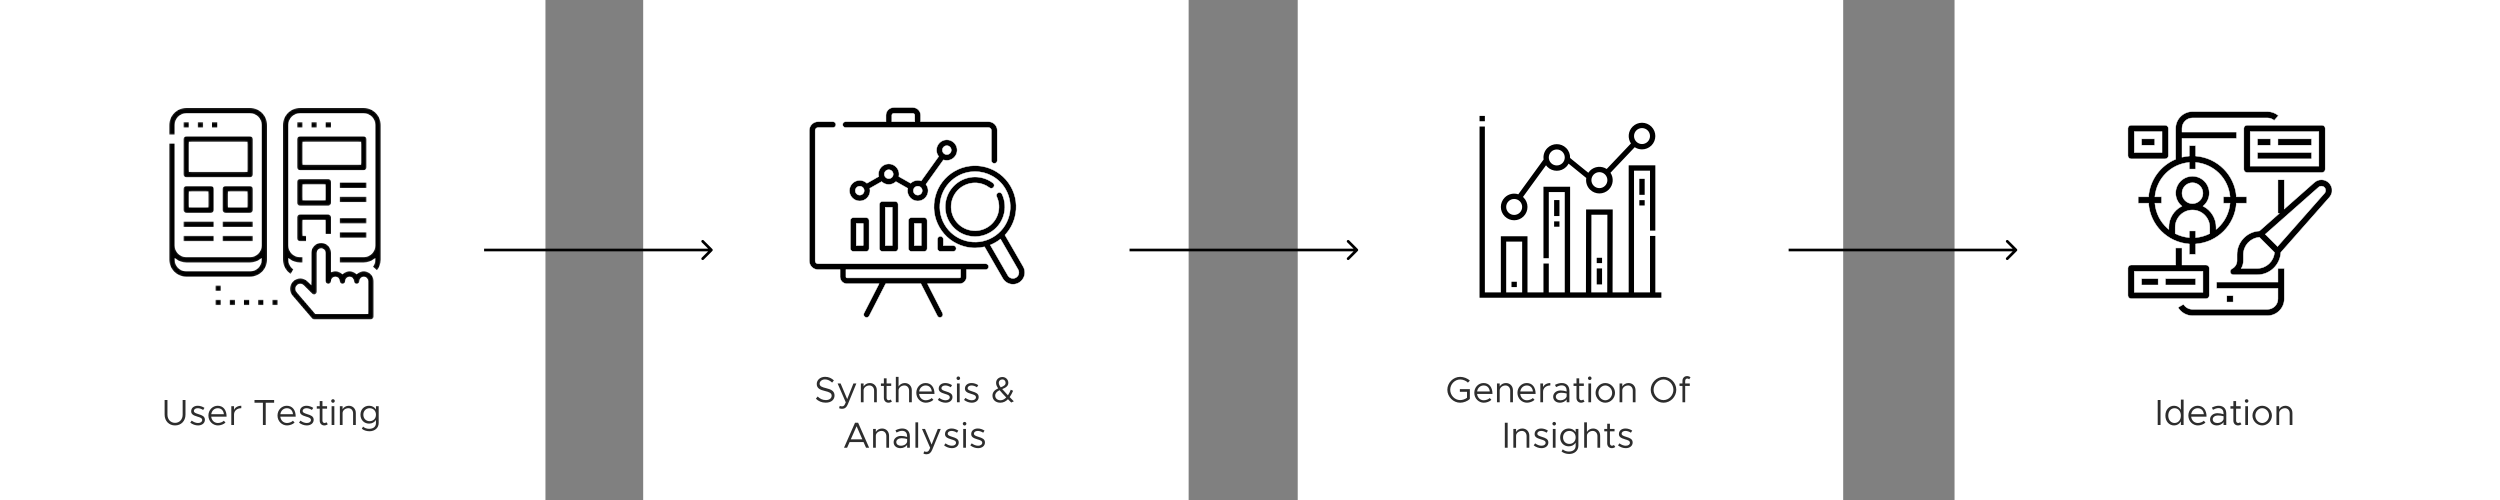 <svg width="1100" height="220" viewBox="0 0 1100 220" fill="none" xmlns="http://www.w3.org/2000/svg">
<rect x="0" y="0" width="1100" height="220" fill="#808080" stroke="none"/>
<rect x="860" width="240" height="220" fill="white"/>
<g clip-path="url(#clip0_275_16311)">
<path d="M1002.19 124.1H1002.29V124V118.1H1005.09V131.5C1005.08 135.585 1001.77 138.895 997.687 138.9H964.688C962.078 138.895 959.665 137.521 958.327 135.286L960.752 133.886C961.587 135.257 963.077 136.098 964.687 136.1H964.688H997.688C1000.23 136.1 1002.29 134.04 1002.29 131.5V127V126.9H1002.19H975.288V124.1H1002.19Z" fill="black" stroke="white" stroke-width="0.2"/>
<path d="M979.788 130.1H982.587V132.9H979.788V130.1Z" fill="black" stroke="white" stroke-width="0.2"/>
<path d="M984.111 86.6H988.588V89.4H984.108H984.015L984.008 89.493C983.304 99.034 975.721 106.622 966.18 107.331L966.087 107.338V107.431V111.9H963.288V107.431V107.338L963.195 107.331C953.654 106.622 946.071 99.034 945.367 89.493L945.36 89.4H945.267H940.788V86.6H945.264H945.356L945.363 86.508C945.927 79.244 950.506 72.907 957.226 70.092L957.288 70.067V70V56.5C957.293 52.415 960.602 49.105 964.688 49.1L997.688 49.1C999.456 49.099 1001.17 49.733 1002.51 50.884L1000.65 52.985C999.825 52.285 998.774 51.9 997.688 51.9H964.688C962.147 51.9 960.087 53.96 960.087 56.5V58V58.1H960.188H984.088V60.9H960.188H960.087V61V69.044V69.171L960.211 69.141C961.192 68.909 962.19 68.753 963.195 68.676L963.288 68.669V68.576V64.1H966.087V68.576V68.669L966.18 68.676C975.703 69.42 983.268 76.985 984.012 86.508L984.019 86.6H984.111ZM963.288 104.431V101.6H966.087V104.436V104.545L966.197 104.535C968.302 104.344 970.351 103.751 972.233 102.789L972.288 102.761V102.7V100C972.288 95.803 968.885 92.4 964.688 92.4C960.49 92.4 957.087 95.803 957.087 100V102.7V102.761L957.142 102.789C959.025 103.75 961.073 104.341 963.179 104.531L963.288 104.541V104.431ZM981.108 89.4H978.287V86.6H981.111H981.221L981.211 86.491C980.473 78.524 974.164 72.214 966.197 71.477L966.087 71.466V71.576V74.4H963.288V71.576V71.466L963.178 71.477C955.211 72.214 948.902 78.524 948.164 86.491L948.154 86.6H948.264H951.087V89.4H948.267H948.158L948.168 89.509C948.545 93.693 950.494 97.578 953.621 100.382L953.621 100.382C953.728 100.478 953.843 100.569 953.955 100.658C954.013 100.703 954.07 100.748 954.124 100.793L954.288 100.927V100.716V100C954.291 96.119 956.456 92.563 959.902 90.777L960.035 90.708L959.92 90.612C957.543 88.609 956.67 85.334 957.736 82.414C958.802 79.494 961.579 77.552 964.688 77.552C967.796 77.552 970.573 79.494 971.639 82.414C972.705 85.334 971.832 88.609 969.455 90.612L969.34 90.708L969.473 90.777C972.919 92.563 975.084 96.119 975.088 100V100.708V100.923L975.252 100.785C975.315 100.732 975.38 100.681 975.446 100.63C975.464 100.616 975.482 100.601 975.5 100.587C975.529 100.564 975.558 100.541 975.587 100.518V100.532L975.754 100.382C978.881 97.578 980.83 93.693 981.207 89.509L981.217 89.4H981.108ZM964.688 80.4C962.147 80.4 960.087 82.46 960.087 85C960.087 87.54 962.147 89.6 964.688 89.6C967.228 89.6 969.288 87.54 969.288 85C969.288 82.46 967.228 80.4 964.688 80.4Z" fill="black" stroke="white" stroke-width="0.2"/>
<path d="M990.187 57.9H990.087V58V73V73.1H990.187H1020.19H1020.29V73V58V57.9H1020.19H990.187ZM1023.09 74.5C1023.09 75.273 1022.46 75.9 1021.69 75.9H988.687C987.914 75.9 987.288 75.273 987.288 74.5V56.5C987.288 55.727 987.914 55.1 988.687 55.1H1021.69C1022.46 55.1 1023.09 55.727 1023.09 56.5V74.5Z" fill="black" stroke="white" stroke-width="0.2"/>
<path d="M993.288 61.1H999.088V63.9H993.288V61.1Z" fill="black" stroke="white" stroke-width="0.2"/>
<path d="M1002.29 61.1H1017.09V63.9H1002.29V61.1Z" fill="black" stroke="white" stroke-width="0.2"/>
<path d="M993.288 67.1H1017.09V69.9H993.288V67.1Z" fill="black" stroke="white" stroke-width="0.2"/>
<path d="M1018.34 80.275L1018.34 80.275C1019.19 79.519 1020.29 79.102 1021.42 79.1C1023.26 79.1 1024.92 80.174 1025.67 81.846L1025.67 81.846C1026.43 83.517 1026.13 85.475 1024.92 86.851C1024.92 86.851 1024.92 86.851 1024.92 86.851L1003.58 111.034L1003.56 111.06L1003.56 111.094C1003.24 116.593 998.696 120.893 993.187 120.9H982.687H982.687C982.037 120.901 981.473 120.454 981.324 119.821C981.175 119.189 981.48 118.537 982.062 118.247C983.43 117.57 984.293 116.172 984.287 114.646V112C984.294 106.492 988.594 101.945 994.093 101.63L994.128 101.628L994.154 101.605L1002.69 94.075L1002.89 93.9H1002.62H1002.29V79.1H1005.09V91.735V91.957L1005.25 91.81L1018.34 80.275ZM993.187 118.1H993.187C997.147 118.096 1000.44 115.055 1000.76 111.108L1000.77 111.062L1000.73 111.029L994.158 104.453L994.126 104.421L994.079 104.424C990.132 104.746 987.093 108.04 987.087 112V112V114.646L987.087 114.646C987.09 115.802 986.798 116.94 986.24 117.952L986.158 118.1H986.327H993.187ZM1022.82 84.999L1022.82 84.999C1023.47 84.26 1023.43 83.144 1022.74 82.449L1022.74 82.448C1022.04 81.754 1020.93 81.717 1020.19 82.366L1020.19 82.366L996.811 102.994L996.731 103.064L996.807 103.14L1002.05 108.381L1002.12 108.456L1002.19 108.376L1022.82 84.999Z" fill="black" stroke="white" stroke-width="0.2"/>
<path d="M960.087 116.5V116.6H960.187H970.687C971.461 116.6 972.087 117.227 972.087 118V130C972.087 130.773 971.461 131.4 970.687 131.4H937.687C936.914 131.4 936.288 130.773 936.288 130V118C936.288 117.227 936.914 116.6 937.687 116.6H957.187H957.287V116.5V109.1H960.087V116.5ZM939.187 119.4H939.087V119.5V128.5V128.6H939.187H969.187H969.287V128.5V119.5V119.4H969.187H939.187Z" fill="black" stroke="white" stroke-width="0.2"/>
<path d="M942.288 122.6H949.588V125.4H942.288V122.6Z" fill="black" stroke="white" stroke-width="0.2"/>
<path d="M952.788 122.6H966.087V125.4H952.788V122.6Z" fill="black" stroke="white" stroke-width="0.2"/>
<path d="M939.188 57.9H939.088V58V67V67.1H939.188H951.188H951.288V67V58V57.9H951.188H939.188ZM952.688 69.9H937.688C936.914 69.9 936.288 69.273 936.288 68.5V56.5C936.288 55.727 936.914 55.1 937.688 55.1H952.688C953.461 55.1 954.087 55.727 954.087 56.5V68.5C954.087 69.273 953.461 69.9 952.688 69.9Z" fill="black" stroke="white" stroke-width="0.2"/>
<path d="M942.288 61.1H948.088V63.9H942.288V61.1Z" fill="black" stroke="white" stroke-width="0.2"/>
</g>
<rect x="571" width="240" height="220" fill="white"/>
<rect x="283" width="240" height="220" fill="white"/>
<rect width="240" height="220" fill="white"/>
<path d="M949.389 187H950.637V176.008H949.389V187ZM959.586 175.816V180.28C958.962 179.192 957.906 178.536 956.578 178.536C954.402 178.536 952.77 180.328 952.77 182.856C952.77 185.4 954.402 187.192 956.578 187.192C957.906 187.192 958.962 186.536 959.586 185.448V187H960.786V175.816H959.586ZM956.802 186.12C955.186 186.12 954.034 184.76 954.034 182.856C954.034 180.952 955.186 179.608 956.802 179.608C958.434 179.608 959.586 180.952 959.586 182.856C959.586 184.76 958.434 186.12 956.802 186.12ZM967.053 186.12C965.421 186.12 964.285 184.936 964.109 183.32H970.877C970.877 180.424 969.453 178.536 966.957 178.536C964.733 178.536 962.877 180.376 962.877 182.84C962.877 185.384 964.861 187.192 967.069 187.192C968.221 187.192 969.677 186.696 970.397 185.912L969.661 185.128C969.149 185.688 968.029 186.12 967.053 186.12ZM967.005 179.608C968.653 179.608 969.533 180.76 969.693 182.248H964.125C964.349 180.648 965.533 179.608 967.005 179.608ZM976.201 178.536C975.401 178.536 974.409 178.744 973.225 179.336L973.705 180.312C974.457 179.928 975.289 179.56 976.121 179.56C977.913 179.56 978.361 180.84 978.361 181.96V182.264C977.513 181.992 976.569 181.8 975.673 181.8C973.897 181.8 972.425 182.904 972.425 184.552C972.425 186.184 973.705 187.192 975.449 187.192C976.537 187.192 977.769 186.68 978.361 185.704V187H979.561V181.96C979.561 179.96 978.457 178.536 976.201 178.536ZM975.657 186.136C974.489 186.136 973.593 185.528 973.593 184.504C973.593 183.512 974.633 182.808 975.865 182.808C976.761 182.808 977.609 182.936 978.361 183.144V184.408C978.041 185.576 976.745 186.136 975.657 186.136ZM985.645 185.784C985.469 185.976 985.149 186.12 984.781 186.12C984.301 186.12 983.885 185.688 983.885 185.08V179.8H985.917V178.728H983.885V176.456H982.685V178.728H981.389V179.8H982.685V185.08C982.685 186.312 983.517 187.192 984.701 187.192C985.261 187.192 985.805 187 986.237 186.664L985.645 185.784ZM988.527 177.224C988.959 177.224 989.311 176.856 989.311 176.424C989.311 176.008 988.959 175.64 988.527 175.64C988.079 175.64 987.727 176.008 987.727 176.424C987.727 176.856 988.079 177.224 988.527 177.224ZM987.919 187H989.119V178.728H987.919V187ZM995.369 187.192C997.689 187.192 999.641 185.208 999.641 182.856C999.641 180.504 997.689 178.536 995.369 178.536C993.049 178.536 991.081 180.504 991.081 182.856C991.081 185.208 993.049 187.192 995.369 187.192ZM995.369 186.12C993.721 186.12 992.345 184.632 992.345 182.856C992.345 181.096 993.721 179.608 995.369 179.608C997.001 179.608 998.377 181.096 998.377 182.856C998.377 184.632 997.001 186.12 995.369 186.12ZM1005.56 178.536C1004.39 178.536 1003.32 179.176 1002.84 180.056V178.728H1001.64V187H1002.84V181.736C1002.84 180.584 1004.01 179.608 1005.4 179.608C1006.61 179.608 1007.46 180.552 1007.46 181.896V187H1008.66V181.736C1008.66 179.864 1007.38 178.536 1005.56 178.536Z" fill="#2D2D2D"/>
<path d="M642.336 172.392H645.488V175.016C644.672 175.64 643.488 176.04 642.464 176.04C640.096 176.04 638.096 173.96 638.096 171.496C638.096 169.048 640.096 166.968 642.464 166.968C643.664 166.968 645.088 167.512 645.888 168.36L646.736 167.496C645.712 166.456 643.984 165.816 642.464 165.816C639.424 165.816 636.832 168.408 636.832 171.496C636.832 174.584 639.424 177.192 642.464 177.192C643.984 177.192 645.712 176.536 646.736 175.512V171.208H642.336V172.392ZM652.866 176.12C651.234 176.12 650.098 174.936 649.922 173.32H656.69C656.69 170.424 655.266 168.536 652.77 168.536C650.546 168.536 648.69 170.376 648.69 172.84C648.69 175.384 650.674 177.192 652.882 177.192C654.034 177.192 655.49 176.696 656.21 175.912L655.474 175.128C654.962 175.688 653.842 176.12 652.866 176.12ZM652.818 169.608C654.466 169.608 655.346 170.76 655.506 172.248H649.938C650.162 170.648 651.346 169.608 652.818 169.608ZM662.59 168.536C661.422 168.536 660.35 169.176 659.87 170.056V168.728H658.67V177H659.87V171.736C659.87 170.584 661.038 169.608 662.43 169.608C663.646 169.608 664.494 170.552 664.494 171.896V177H665.694V171.736C665.694 169.864 664.414 168.536 662.59 168.536ZM671.85 176.12C670.218 176.12 669.082 174.936 668.906 173.32H675.674C675.674 170.424 674.25 168.536 671.754 168.536C669.53 168.536 667.674 170.376 667.674 172.84C667.674 175.384 669.658 177.192 671.866 177.192C673.018 177.192 674.474 176.696 675.194 175.912L674.458 175.128C673.946 175.688 672.826 176.12 671.85 176.12ZM671.802 169.608C673.45 169.608 674.33 170.76 674.49 172.248H668.922C669.146 170.648 670.33 169.608 671.802 169.608ZM678.95 170.344V168.728H677.75V177H678.95V172.376C678.95 170.76 680.278 169.608 682.15 169.608V168.536C680.63 168.536 679.446 169.24 678.95 170.344ZM687.17 168.536C686.37 168.536 685.378 168.744 684.194 169.336L684.674 170.312C685.426 169.928 686.258 169.56 687.09 169.56C688.882 169.56 689.33 170.84 689.33 171.96V172.264C688.482 171.992 687.538 171.8 686.642 171.8C684.866 171.8 683.394 172.904 683.394 174.552C683.394 176.184 684.674 177.192 686.418 177.192C687.506 177.192 688.738 176.68 689.33 175.704V177H690.53V171.96C690.53 169.96 689.426 168.536 687.17 168.536ZM686.626 176.136C685.458 176.136 684.562 175.528 684.562 174.504C684.562 173.512 685.602 172.808 686.834 172.808C687.73 172.808 688.578 172.936 689.33 173.144V174.408C689.01 175.576 687.714 176.136 686.626 176.136ZM696.614 175.784C696.438 175.976 696.118 176.12 695.75 176.12C695.27 176.12 694.854 175.688 694.854 175.08V169.8H696.886V168.728H694.854V166.456H693.654V168.728H692.358V169.8H693.654V175.08C693.654 176.312 694.486 177.192 695.67 177.192C696.23 177.192 696.774 177 697.206 176.664L696.614 175.784ZM699.496 167.224C699.928 167.224 700.28 166.856 700.28 166.424C700.28 166.008 699.928 165.64 699.496 165.64C699.048 165.64 698.696 166.008 698.696 166.424C698.696 166.856 699.048 167.224 699.496 167.224ZM698.888 177H700.088V168.728H698.888V177ZM706.337 177.192C708.657 177.192 710.609 175.208 710.609 172.856C710.609 170.504 708.657 168.536 706.337 168.536C704.017 168.536 702.049 170.504 702.049 172.856C702.049 175.208 704.017 177.192 706.337 177.192ZM706.337 176.12C704.689 176.12 703.313 174.632 703.313 172.856C703.313 171.096 704.689 169.608 706.337 169.608C707.969 169.608 709.345 171.096 709.345 172.856C709.345 174.632 707.969 176.12 706.337 176.12ZM716.527 168.536C715.359 168.536 714.287 169.176 713.807 170.056V168.728H712.607V177H713.807V171.736C713.807 170.584 714.975 169.608 716.367 169.608C717.583 169.608 718.431 170.552 718.431 171.896V177H719.631V171.736C719.631 169.864 718.351 168.536 716.527 168.536ZM731.948 177.192C735.004 177.192 737.564 174.584 737.564 171.496C737.564 168.408 735.004 165.816 731.948 165.816C728.908 165.816 726.316 168.408 726.316 171.496C726.316 174.584 728.908 177.192 731.948 177.192ZM731.948 176.04C729.58 176.04 727.58 173.96 727.58 171.496C727.58 169.048 729.58 166.968 731.948 166.968C734.316 166.968 736.3 169.048 736.3 171.496C736.3 173.96 734.316 176.04 731.948 176.04ZM741.479 167.592C741.479 166.984 741.895 166.552 742.375 166.552C742.743 166.552 743.063 166.696 743.239 166.888L743.831 166.008C743.399 165.672 742.855 165.48 742.295 165.48C741.111 165.48 740.279 166.36 740.279 167.592V168.728H738.983V169.8H740.279V177H741.479V169.8H743.511V168.728H741.479V167.592ZM662.123 197H663.371V186.008H662.123V197ZM669.793 188.536C668.625 188.536 667.553 189.176 667.073 190.056V188.728H665.873V197H667.073V191.736C667.073 190.584 668.241 189.608 669.633 189.608C670.849 189.608 671.697 190.552 671.697 191.896V197H672.897V191.736C672.897 189.864 671.617 188.536 669.793 188.536ZM678.253 197.192C679.965 197.192 681.277 196.216 681.277 194.696C681.277 193.128 679.901 192.68 678.573 192.264C677.037 191.768 676.429 191.544 676.429 190.824C676.429 190.024 677.197 189.608 678.125 189.608C678.861 189.608 679.677 189.864 680.509 190.392L681.085 189.464C680.205 188.888 679.149 188.536 678.125 188.536C676.477 188.536 675.229 189.464 675.229 190.968C675.229 192.152 675.997 192.744 677.997 193.32C679.117 193.64 680.077 193.928 680.077 194.824C680.077 195.608 679.341 196.12 678.253 196.12C677.341 196.12 676.397 195.768 675.453 195.08L674.829 195.96C675.821 196.76 677.101 197.192 678.253 197.192ZM683.855 187.224C684.287 187.224 684.639 186.856 684.639 186.424C684.639 186.008 684.287 185.64 683.855 185.64C683.407 185.64 683.055 186.008 683.055 186.424C683.055 186.856 683.407 187.224 683.855 187.224ZM683.247 197H684.447V188.728H683.247V197ZM693.289 188.728V190.152C692.649 189.144 691.593 188.536 690.281 188.536C688.057 188.536 686.473 190.152 686.473 192.456C686.473 194.76 688.057 196.392 690.281 196.392C691.593 196.392 692.649 195.784 693.289 194.776V196.12C693.289 197.736 692.169 198.68 690.265 198.68C689.241 198.68 688.249 198.312 687.609 197.704L687.081 198.648C687.833 199.288 689.081 199.752 690.425 199.752C692.809 199.752 694.489 198.248 694.489 196.12V188.728H693.289ZM690.505 195.32C688.889 195.32 687.737 194.136 687.737 192.456C687.737 190.792 688.889 189.608 690.505 189.608C692.137 189.608 693.289 190.792 693.289 192.456C693.289 194.136 692.137 195.32 690.505 195.32ZM700.965 188.536C699.797 188.536 698.725 189.176 698.245 190.056V185.816H697.045V197H698.245V191.736C698.245 190.584 699.413 189.608 700.805 189.608C702.021 189.608 702.869 190.552 702.869 191.896V197H704.069V191.736C704.069 189.864 702.789 188.536 700.965 188.536ZM710.129 195.784C709.953 195.976 709.633 196.12 709.265 196.12C708.785 196.12 708.369 195.688 708.369 195.08V189.8H710.401V188.728H708.369V186.456H707.169V188.728H705.873V189.8H707.169V195.08C707.169 196.312 708.001 197.192 709.185 197.192C709.745 197.192 710.289 197 710.721 196.664L710.129 195.784ZM715.347 197.192C717.059 197.192 718.371 196.216 718.371 194.696C718.371 193.128 716.995 192.68 715.667 192.264C714.131 191.768 713.523 191.544 713.523 190.824C713.523 190.024 714.291 189.608 715.219 189.608C715.955 189.608 716.771 189.864 717.603 190.392L718.179 189.464C717.299 188.888 716.243 188.536 715.219 188.536C713.571 188.536 712.323 189.464 712.323 190.968C712.323 192.152 713.091 192.744 715.091 193.32C716.211 193.64 717.171 193.928 717.171 194.824C717.171 195.608 716.435 196.12 715.347 196.12C714.435 196.12 713.491 195.768 712.547 195.08L711.923 195.96C712.915 196.76 714.195 197.192 715.347 197.192Z" fill="#2D2D2D"/>
<path d="M363.322 177.176C365.882 177.176 367.194 175.752 367.194 174.008C367.194 172.072 365.69 171.32 363.594 170.824C361.722 170.376 360.634 169.976 360.634 168.84C360.634 167.832 361.626 166.936 362.986 166.936C364.138 166.936 365.226 167.464 366.138 168.344L366.906 167.368C365.898 166.44 364.682 165.8 363.05 165.8C360.938 165.8 359.37 167.176 359.37 168.936C359.37 170.84 360.762 171.528 362.97 172.04C364.89 172.488 365.93 172.952 365.93 174.12C365.93 175.112 365.066 176.04 363.37 176.04C361.834 176.04 360.698 175.384 359.77 174.456L358.986 175.432C360.09 176.52 361.514 177.176 363.322 177.176ZM370.511 179.88C371.647 179.864 372.447 179.336 373.023 177.928L376.799 168.728H375.503L372.766 175.608L369.871 168.728H368.543L372.143 177.032L371.663 178.056C371.343 178.616 370.991 178.792 370.463 178.792C370.111 178.792 369.775 178.728 369.487 178.584L369.199 179.608C369.583 179.784 370.031 179.88 370.511 179.88ZM382.699 168.536C381.531 168.536 380.459 169.176 379.979 170.056V168.728H378.779V177H379.979V171.736C379.979 170.584 381.147 169.608 382.539 169.608C383.755 169.608 384.603 170.552 384.603 171.896V177H385.803V171.736C385.803 169.864 384.523 168.536 382.699 168.536ZM391.864 175.784C391.688 175.976 391.368 176.12 391 176.12C390.52 176.12 390.104 175.688 390.104 175.08V169.8H392.136V168.728H390.104V166.456H388.904V168.728H387.608V169.8H388.904V175.08C388.904 176.312 389.736 177.192 390.92 177.192C391.48 177.192 392.024 177 392.456 176.664L391.864 175.784ZM398.09 168.536C396.922 168.536 395.85 169.176 395.37 170.056V165.816H394.17V177H395.37V171.736C395.37 170.584 396.538 169.608 397.93 169.608C399.146 169.608 399.994 170.552 399.994 171.896V177H401.194V171.736C401.194 169.864 399.914 168.536 398.09 168.536ZM407.35 176.12C405.718 176.12 404.582 174.936 404.406 173.32H411.174C411.174 170.424 409.75 168.536 407.254 168.536C405.03 168.536 403.174 170.376 403.174 172.84C403.174 175.384 405.158 177.192 407.366 177.192C408.518 177.192 409.974 176.696 410.694 175.912L409.958 175.128C409.446 175.688 408.326 176.12 407.35 176.12ZM407.302 169.608C408.95 169.608 409.83 170.76 409.99 172.248H404.422C404.646 170.648 405.83 169.608 407.302 169.608ZM416.066 177.192C417.778 177.192 419.09 176.216 419.09 174.696C419.09 173.128 417.714 172.68 416.386 172.264C414.85 171.768 414.242 171.544 414.242 170.824C414.242 170.024 415.01 169.608 415.938 169.608C416.674 169.608 417.49 169.864 418.322 170.392L418.898 169.464C418.018 168.888 416.962 168.536 415.938 168.536C414.29 168.536 413.042 169.464 413.042 170.968C413.042 172.152 413.81 172.744 415.81 173.32C416.93 173.64 417.89 173.928 417.89 174.824C417.89 175.608 417.154 176.12 416.066 176.12C415.154 176.12 414.21 175.768 413.266 175.08L412.642 175.96C413.634 176.76 414.914 177.192 416.066 177.192ZM421.667 167.224C422.099 167.224 422.451 166.856 422.451 166.424C422.451 166.008 422.099 165.64 421.667 165.64C421.219 165.64 420.867 166.008 420.867 166.424C420.867 166.856 421.219 167.224 421.667 167.224ZM421.059 177H422.259V168.728H421.059V177ZM427.597 177.192C429.309 177.192 430.621 176.216 430.621 174.696C430.621 173.128 429.245 172.68 427.917 172.264C426.381 171.768 425.773 171.544 425.773 170.824C425.773 170.024 426.541 169.608 427.469 169.608C428.205 169.608 429.021 169.864 429.853 170.392L430.429 169.464C429.549 168.888 428.493 168.536 427.469 168.536C425.821 168.536 424.573 169.464 424.573 170.968C424.573 172.152 425.341 172.744 427.341 173.32C428.461 173.64 429.421 173.928 429.421 174.824C429.421 175.608 428.685 176.12 427.597 176.12C426.685 176.12 425.741 175.768 424.797 175.08L424.173 175.96C425.165 176.76 426.445 177.192 427.597 177.192ZM446.079 176.584L444.255 174.728C444.815 173.928 445.311 172.968 445.775 171.944L444.735 171.48C444.399 172.392 443.967 173.224 443.487 173.944C442.495 172.904 441.727 172.072 440.975 171.192C442.543 170.568 443.663 169.88 443.663 168.424C443.663 167.048 442.543 165.88 441.071 165.88C439.423 165.88 438.271 167.016 438.271 168.456C438.271 169.272 438.575 170.008 439.199 170.872C437.503 171.624 436.687 172.664 436.687 174.088C436.687 176.008 438.191 177.192 440.143 177.192C441.503 177.192 442.591 176.6 443.503 175.656L444.943 177.112L446.079 176.584ZM441.071 166.952C441.887 166.952 442.463 167.608 442.463 168.456C442.463 169.368 441.807 169.848 440.335 170.424C439.743 169.672 439.471 169.032 439.471 168.456C439.471 167.512 440.159 166.952 441.071 166.952ZM440.191 176.12C438.943 176.12 437.887 175.352 437.887 174.056C437.887 173.032 438.623 172.232 439.823 171.672C440.591 172.6 441.423 173.512 442.735 174.872C441.999 175.656 441.151 176.12 440.191 176.12ZM381.06 197H382.42L377.572 186.008H376.212L371.364 197H372.724L373.828 194.504H379.956L381.06 197ZM374.34 193.32L376.9 187.544L379.444 193.32H374.34ZM388.082 188.536C386.914 188.536 385.842 189.176 385.362 190.056V188.728H384.162V197H385.362V191.736C385.362 190.584 386.53 189.608 387.922 189.608C389.138 189.608 389.986 190.552 389.986 191.896V197H391.186V191.736C391.186 189.864 389.906 188.536 388.082 188.536ZM396.974 188.536C396.174 188.536 395.182 188.744 393.998 189.336L394.478 190.312C395.23 189.928 396.062 189.56 396.894 189.56C398.686 189.56 399.134 190.84 399.134 191.96V192.264C398.286 191.992 397.342 191.8 396.446 191.8C394.67 191.8 393.198 192.904 393.198 194.552C393.198 196.184 394.478 197.192 396.222 197.192C397.31 197.192 398.542 196.68 399.134 195.704V197H400.334V191.96C400.334 189.96 399.23 188.536 396.974 188.536ZM396.43 196.136C395.262 196.136 394.366 195.528 394.366 194.504C394.366 193.512 395.406 192.808 396.638 192.808C397.534 192.808 398.382 192.936 399.134 193.144V194.408C398.814 195.576 397.518 196.136 396.43 196.136ZM402.786 197H403.986V185.816H402.786V197ZM407.643 199.88C408.779 199.864 409.579 199.336 410.155 197.928L413.931 188.728H412.635L409.899 195.608L407.003 188.728H405.675L409.275 197.032L408.795 198.056C408.475 198.616 408.123 198.792 407.595 198.792C407.243 198.792 406.907 198.728 406.619 198.584L406.331 199.608C406.715 199.784 407.163 199.88 407.643 199.88ZM418.824 197.192C420.536 197.192 421.848 196.216 421.848 194.696C421.848 193.128 420.472 192.68 419.144 192.264C417.608 191.768 417 191.544 417 190.824C417 190.024 417.768 189.608 418.696 189.608C419.432 189.608 420.248 189.864 421.08 190.392L421.656 189.464C420.776 188.888 419.72 188.536 418.696 188.536C417.048 188.536 415.8 189.464 415.8 190.968C415.8 192.152 416.568 192.744 418.568 193.32C419.688 193.64 420.648 193.928 420.648 194.824C420.648 195.608 419.912 196.12 418.824 196.12C417.912 196.12 416.968 195.768 416.024 195.08L415.4 195.96C416.392 196.76 417.672 197.192 418.824 197.192ZM424.425 187.224C424.857 187.224 425.209 186.856 425.209 186.424C425.209 186.008 424.857 185.64 424.425 185.64C423.977 185.64 423.625 186.008 423.625 186.424C423.625 186.856 423.977 187.224 424.425 187.224ZM423.817 197H425.017V188.728H423.817V197ZM430.355 197.192C432.067 197.192 433.379 196.216 433.379 194.696C433.379 193.128 432.003 192.68 430.675 192.264C429.139 191.768 428.531 191.544 428.531 190.824C428.531 190.024 429.299 189.608 430.227 189.608C430.963 189.608 431.779 189.864 432.611 190.392L433.187 189.464C432.307 188.888 431.251 188.536 430.227 188.536C428.579 188.536 427.331 189.464 427.331 190.968C427.331 192.152 428.099 192.744 430.099 193.32C431.219 193.64 432.179 193.928 432.179 194.824C432.179 195.608 431.443 196.12 430.355 196.12C429.443 196.12 428.499 195.768 427.555 195.08L426.931 195.96C427.923 196.76 429.203 197.192 430.355 197.192Z" fill="#2D2D2D"/>
<path d="M77.023 187.192C79.711 187.192 81.615 185.224 81.615 182.44V176.008H80.367V182.44C80.367 184.552 78.975 186.056 77.023 186.056C75.071 186.056 73.679 184.552 73.679 182.44V176.008H72.431V182.44C72.431 185.224 74.335 187.192 77.023 187.192ZM87.136 187.192C88.848 187.192 90.16 186.216 90.16 184.696C90.16 183.128 88.784 182.68 87.456 182.264C85.92 181.768 85.312 181.544 85.312 180.824C85.312 180.024 86.08 179.608 87.008 179.608C87.744 179.608 88.56 179.864 89.392 180.392L89.968 179.464C89.088 178.888 88.032 178.536 87.008 178.536C85.36 178.536 84.112 179.464 84.112 180.968C84.112 182.152 84.88 182.744 86.88 183.32C88 183.64 88.96 183.928 88.96 184.824C88.96 185.608 88.224 186.12 87.136 186.12C86.224 186.12 85.28 185.768 84.336 185.08L83.712 185.96C84.704 186.76 85.984 187.192 87.136 187.192ZM95.874 186.12C94.242 186.12 93.106 184.936 92.93 183.32H99.698C99.698 180.424 98.274 178.536 95.778 178.536C93.554 178.536 91.698 180.376 91.698 182.84C91.698 185.384 93.682 187.192 95.89 187.192C97.042 187.192 98.498 186.696 99.218 185.912L98.482 185.128C97.97 185.688 96.85 186.12 95.874 186.12ZM95.826 179.608C97.474 179.608 98.354 180.76 98.514 182.248H92.946C93.17 180.648 94.354 179.608 95.826 179.608ZM102.973 180.344V178.728H101.773V187H102.973V182.376C102.973 180.76 104.301 179.608 106.173 179.608V178.536C104.653 178.536 103.469 179.24 102.973 180.344ZM115.674 187H116.922V177.192H120.618V176.008H111.978V177.192H115.674V187ZM126.28 186.12C124.648 186.12 123.512 184.936 123.336 183.32H130.104C130.104 180.424 128.68 178.536 126.184 178.536C123.96 178.536 122.104 180.376 122.104 182.84C122.104 185.384 124.088 187.192 126.296 187.192C127.448 187.192 128.904 186.696 129.624 185.912L128.888 185.128C128.376 185.688 127.256 186.12 126.28 186.12ZM126.232 179.608C127.88 179.608 128.76 180.76 128.92 182.248H123.352C123.576 180.648 124.76 179.608 126.232 179.608ZM134.996 187.192C136.708 187.192 138.02 186.216 138.02 184.696C138.02 183.128 136.644 182.68 135.316 182.264C133.78 181.768 133.172 181.544 133.172 180.824C133.172 180.024 133.94 179.608 134.868 179.608C135.604 179.608 136.42 179.864 137.252 180.392L137.828 179.464C136.948 178.888 135.892 178.536 134.868 178.536C133.22 178.536 131.972 179.464 131.972 180.968C131.972 182.152 132.74 182.744 134.74 183.32C135.86 183.64 136.82 183.928 136.82 184.824C136.82 185.608 136.084 186.12 134.996 186.12C134.084 186.12 133.14 185.768 132.196 185.08L131.572 185.96C132.564 186.76 133.844 187.192 134.996 187.192ZM143.637 185.784C143.461 185.976 143.141 186.12 142.773 186.12C142.293 186.12 141.877 185.688 141.877 185.08V179.8H143.909V178.728H141.877V176.456H140.677V178.728H139.381V179.8H140.677V185.08C140.677 186.312 141.509 187.192 142.693 187.192C143.253 187.192 143.797 187 144.229 186.664L143.637 185.784ZM146.519 177.224C146.951 177.224 147.303 176.856 147.303 176.424C147.303 176.008 146.951 175.64 146.519 175.64C146.071 175.64 145.719 176.008 145.719 176.424C145.719 176.856 146.071 177.224 146.519 177.224ZM145.911 187H147.111V178.728H145.911V187ZM153.457 178.536C152.289 178.536 151.217 179.176 150.737 180.056V178.728H149.537V187H150.737V181.736C150.737 180.584 151.905 179.608 153.297 179.608C154.513 179.608 155.361 180.552 155.361 181.896V187H156.561V181.736C156.561 179.864 155.281 178.536 153.457 178.536ZM165.421 178.728V180.152C164.781 179.144 163.725 178.536 162.413 178.536C160.189 178.536 158.605 180.152 158.605 182.456C158.605 184.76 160.189 186.392 162.413 186.392C163.725 186.392 164.781 185.784 165.421 184.776V186.12C165.421 187.736 164.301 188.68 162.397 188.68C161.373 188.68 160.381 188.312 159.741 187.704L159.213 188.648C159.965 189.288 161.213 189.752 162.557 189.752C164.941 189.752 166.621 188.248 166.621 186.12V178.728H165.421ZM162.637 185.32C161.021 185.32 159.869 184.136 159.869 182.456C159.869 180.792 161.021 179.608 162.637 179.608C164.269 179.608 165.421 180.792 165.421 182.456C165.421 184.136 164.269 185.32 162.637 185.32Z" fill="#2D2D2D"/>
<path d="M887.424 110.424C887.659 110.19 887.659 109.81 887.424 109.576L883.606 105.757C883.372 105.523 882.992 105.523 882.757 105.757C882.523 105.992 882.523 106.372 882.757 106.606L886.151 110L882.757 113.394C882.523 113.628 882.523 114.008 882.757 114.243C882.992 114.477 883.372 114.477 883.606 114.243L887.424 110.424ZM787 110.6H887V109.4H787V110.6Z" fill="black"/>
<path d="M597.424 110.424C597.659 110.19 597.659 109.81 597.424 109.576L593.606 105.757C593.372 105.523 592.992 105.523 592.757 105.757C592.523 105.992 592.523 106.372 592.757 106.606L596.151 110L592.757 113.394C592.523 113.628 592.523 114.008 592.757 114.243C592.992 114.477 593.372 114.477 593.606 114.243L597.424 110.424ZM497 110.6H597V109.4H497V110.6Z" fill="black"/>
<path d="M313.424 110.424C313.659 110.19 313.659 109.81 313.424 109.576L309.606 105.757C309.372 105.523 308.992 105.523 308.757 105.757C308.523 105.992 308.523 106.372 308.757 106.606L312.151 110L308.757 113.394C308.523 113.628 308.523 114.008 308.757 114.243C308.992 114.477 309.372 114.477 309.606 114.243L313.424 110.424ZM213 110.6H313V109.4H213V110.6Z" fill="black"/>
<path d="M412.979 68.895L413.022 68.835L412.978 68.776C412.405 68.017 412.065 67.073 412.065 66.051C412.065 63.548 414.101 61.512 416.604 61.512C419.106 61.512 421.143 63.548 421.143 66.051C421.143 68.553 419.106 70.589 416.604 70.589C416.111 70.589 415.636 70.509 415.191 70.363L415.121 70.34L415.078 70.4L407.457 81.051L407.414 81.11L407.458 81.169C408.031 81.929 408.371 82.873 408.371 83.895C408.371 86.397 406.335 88.434 403.832 88.434C401.329 88.434 399.293 86.397 399.293 83.895C399.293 83.568 399.329 83.249 399.395 82.941L399.41 82.869L399.347 82.833L394.267 79.95L394.203 79.914L394.149 79.964C393.338 80.719 392.252 81.181 391.06 81.181C389.867 81.181 388.781 80.719 387.97 79.963L387.917 79.913L387.853 79.95L382.773 82.832L382.709 82.869L382.724 82.94C382.791 83.248 382.826 83.567 382.826 83.895C382.826 86.397 380.79 88.434 378.288 88.434C375.785 88.434 373.749 86.397 373.749 83.895C373.749 81.392 375.785 79.356 378.288 79.356C379.48 79.356 380.566 79.819 381.377 80.574L381.431 80.624L381.494 80.588L386.574 77.705L386.638 77.669L386.623 77.597C386.557 77.289 386.521 76.97 386.521 76.642C386.521 74.14 388.557 72.104 391.06 72.104C393.562 72.104 395.598 74.14 395.598 76.642C395.598 76.97 395.563 77.289 395.497 77.597L395.481 77.669L395.545 77.705L400.625 80.588L400.689 80.624L400.743 80.574C401.554 79.819 402.639 79.356 403.832 79.356C404.325 79.356 404.8 79.436 405.245 79.582L405.315 79.605L405.357 79.545L412.979 68.895ZM418.559 66.051C418.559 64.972 417.682 64.095 416.604 64.095C415.525 64.095 414.648 64.972 414.648 66.051C414.648 67.129 415.526 68.006 416.604 68.006C417.682 68.006 418.559 67.129 418.559 66.051ZM376.332 83.894C376.332 84.973 377.209 85.85 378.287 85.85C379.365 85.85 380.243 84.973 380.243 83.894C380.243 82.816 379.365 81.939 378.287 81.939C377.209 81.939 376.332 82.816 376.332 83.894ZM389.104 76.642C389.104 77.721 389.981 78.598 391.059 78.598C392.138 78.598 393.015 77.721 393.015 76.642C393.015 75.564 392.138 74.687 391.059 74.687C389.981 74.687 389.104 75.564 389.104 76.642ZM401.876 83.894C401.876 84.973 402.753 85.85 403.832 85.85C404.91 85.85 405.787 84.973 405.787 83.894C405.787 82.816 404.91 81.939 403.832 81.939C402.753 81.939 401.876 82.816 401.876 83.894Z" fill="black" stroke="white" stroke-width="0.2"/>
<path d="M369.632 118.728V118.628H369.532H359.936C357.821 118.628 356.1 116.907 356.1 114.792V57.38C356.1 55.265 357.821 53.544 359.936 53.544H366.497C367.21 53.544 367.788 54.122 367.788 54.835C367.788 55.549 367.21 56.127 366.497 56.127H359.936C359.245 56.127 358.683 56.689 358.683 57.38V114.792C358.683 115.483 359.245 116.045 359.936 116.045H370.923H423.968H433.706C434.42 116.045 434.998 116.623 434.998 117.337C434.998 118.05 434.42 118.628 433.706 118.628H425.359H425.259V118.728V121.791C425.259 123.48 423.885 124.855 422.195 124.855H408.265H408.102L408.176 125.001L414.734 137.803L414.823 137.757L414.734 137.803C415.059 138.438 414.808 139.216 414.173 139.541C413.984 139.638 413.783 139.684 413.585 139.684C413.116 139.684 412.663 139.427 412.435 138.98L405.227 124.909L405.2 124.855H405.138H389.752H389.691L389.663 124.909L382.456 138.98L382.538 139.022L382.456 138.98C382.228 139.427 381.775 139.684 381.306 139.684C381.108 139.684 380.906 139.638 380.718 139.541L380.675 139.624L380.718 139.541C380.083 139.216 379.832 138.438 380.157 137.803L386.714 125.001L386.789 124.855H386.625H372.696C371.006 124.855 369.632 123.48 369.632 121.791V118.728ZM372.315 118.628H372.215V118.728V121.791C372.215 122.056 372.43 122.272 372.696 122.272H422.195C422.46 122.272 422.676 122.056 422.676 121.791V118.728V118.628H422.576H372.315Z" fill="black" stroke="white" stroke-width="0.2"/>
<path d="M405.069 53.444V53.544H405.169H434.954C437.07 53.544 438.791 55.265 438.791 57.38V70.612C438.791 71.325 438.212 71.903 437.499 71.903C436.786 71.903 436.207 71.325 436.207 70.612V57.38C436.207 56.689 435.645 56.127 434.954 56.127H403.777H391.113H372.063C371.35 56.127 370.771 55.549 370.771 54.835C370.771 54.122 371.35 53.544 372.063 53.544H389.722H389.822V53.444V50.708C389.822 48.839 391.343 47.317 393.213 47.317H401.678C403.548 47.317 405.069 48.839 405.069 50.708V53.444ZM392.405 50.708V50.808H392.405V53.444V53.544H392.505H402.386H402.486V53.444V50.708C402.486 50.263 402.123 49.9 401.678 49.9H393.213C392.768 49.9 392.405 50.263 392.405 50.708Z" fill="black" stroke="white" stroke-width="0.2"/>
<path d="M376.756 107.945V108.045H376.856H379.718V107.945H379.818V98.431V98.332H379.718H376.856H376.756V98.431V107.945ZM374.173 97.04C374.173 96.326 374.751 95.748 375.464 95.748H381.11C381.823 95.748 382.402 96.326 382.402 97.04V109.336C382.402 110.05 381.823 110.628 381.11 110.628H375.464C374.751 110.628 374.173 110.05 374.173 109.336V97.04Z" fill="black" stroke="white" stroke-width="0.2"/>
<path d="M392.491 108.045H392.591V107.945V91.32V91.22H392.491H389.628H389.528V91.32V107.945V108.045H389.628H392.491ZM386.945 89.928C386.945 89.215 387.523 88.637 388.236 88.637H393.882C394.595 88.637 395.174 89.215 395.174 89.928V109.337C395.174 110.05 394.595 110.628 393.882 110.628H388.236C387.523 110.628 386.945 110.05 386.945 109.337V89.928Z" fill="black" stroke="white" stroke-width="0.2"/>
<path d="M405.263 108.045H405.363V107.945V98.431V98.332H405.263H402.4H402.3V98.431V107.945V108.045H402.4H405.263ZM399.717 97.04C399.717 96.326 400.295 95.748 401.009 95.748H406.654C407.368 95.748 407.946 96.326 407.946 97.04V109.336C407.946 110.05 407.368 110.628 406.654 110.628H401.009C400.295 110.628 399.717 110.05 399.717 109.336V97.04Z" fill="black" stroke="white" stroke-width="0.2"/>
<path d="M415.072 107.945V108.045H415.172H419.426C420.14 108.045 420.718 108.623 420.718 109.337C420.718 110.05 420.14 110.628 419.426 110.628H413.781C413.067 110.628 412.489 110.05 412.489 109.337V105.251C412.489 104.538 413.067 103.96 413.781 103.96C414.494 103.96 415.072 104.538 415.072 105.251V107.945Z" fill="black" stroke="white" stroke-width="0.2"/>
<path d="M442.234 103.357L442.183 103.411L442.22 103.476L450.204 117.304C450.66 118.093 450.9 118.99 450.9 119.896C450.9 121.746 449.905 123.469 448.304 124.393C447.489 124.864 446.598 125.088 445.718 125.088C443.922 125.088 442.174 124.157 441.215 122.494L433.233 108.665L433.196 108.601L433.123 108.618C431.788 108.93 430.423 109.088 429.05 109.088C427.479 109.088 425.897 108.882 424.339 108.464C419.672 107.213 415.771 104.221 413.355 100.036C408.368 91.398 411.338 80.314 419.976 75.327C428.614 70.34 439.699 73.31 444.686 81.948L444.763 81.903L444.686 81.948C447.101 86.132 447.743 91.007 446.493 95.674C445.71 98.594 444.245 101.213 442.234 103.357ZM425.007 105.969L425.032 105.877L425.007 105.969C429.008 107.041 433.186 106.491 436.773 104.42C440.359 102.349 442.925 99.005 443.997 95.005C445.069 91.005 444.519 86.826 442.448 83.239L442.38 83.279L442.448 83.239C439.58 78.271 434.356 75.49 428.994 75.49C426.365 75.49 423.703 76.158 421.268 77.564L421.313 77.643L421.268 77.564C413.863 81.839 411.317 91.34 415.592 98.745L415.665 98.703L415.592 98.745C417.663 102.331 421.007 104.897 425.007 105.969ZM435.821 107.755L435.715 107.799L435.773 107.898L443.452 121.202C444.17 122.447 445.768 122.875 447.013 122.156C447.817 121.692 448.317 120.826 448.317 119.896C448.317 119.442 448.196 118.992 447.967 118.595L447.967 118.595L440.285 105.29L440.228 105.191L440.137 105.261C439.483 105.768 438.793 106.237 438.065 106.657C437.337 107.078 436.587 107.443 435.821 107.755Z" fill="black" stroke="white" stroke-width="0.2"/>
<path d="M438.552 86.516L438.552 86.516C438.247 85.87 438.524 85.101 439.169 84.797C439.815 84.493 440.584 84.769 440.888 85.415C442.285 88.38 442.517 91.742 441.542 94.883C440.561 98.042 438.443 100.693 435.576 102.348L435.626 102.434L435.576 102.348C433.556 103.514 431.313 104.11 429.041 104.11C427.903 104.11 426.756 103.96 425.626 103.658C422.243 102.751 419.416 100.581 417.664 97.548C415.913 94.514 415.448 90.981 416.354 87.598C417.261 84.215 419.43 81.387 422.464 79.636C427.041 76.993 432.722 77.346 436.938 80.536L436.938 80.536C437.507 80.966 437.619 81.776 437.188 82.345L437.264 82.402L437.188 82.345C436.758 82.914 435.948 83.026 435.379 82.596L435.319 82.675L435.379 82.596C431.994 80.035 427.432 79.751 423.756 81.873L423.756 81.873C418.727 84.776 416.998 91.228 419.901 96.256C421.307 98.692 423.578 100.434 426.295 101.162C429.011 101.89 431.849 101.517 434.285 100.11C436.586 98.782 438.288 96.653 439.075 94.117C439.858 91.594 439.672 88.895 438.552 86.516Z" fill="black" stroke="white" stroke-width="0.2"/>
<mask id="path-34-inside-1_275_16311" fill="white">
<path d="M124.125 114.312V54.938C124.127 52.866 124.951 50.88 126.416 49.416C127.88 47.951 129.866 47.127 131.938 47.125H160.062C162.134 47.127 164.12 47.951 165.584 49.416C167.049 50.88 167.873 52.866 167.875 54.938V114.312C167.876 116.215 167.181 118.053 165.922 119.48L163.578 117.412C164.334 116.556 164.75 115.454 164.75 114.312V114.308C163.4 115.327 161.754 115.877 160.062 115.875H149.125V112.75H160.062C161.305 112.749 162.497 112.254 163.375 111.375C164.254 110.497 164.749 109.305 164.75 108.062V54.938C164.749 53.695 164.254 52.503 163.375 51.624C162.497 50.746 161.305 50.251 160.062 50.25H131.938C130.695 50.251 129.503 50.746 128.625 51.624C127.746 52.503 127.251 53.695 127.25 54.938V108.062C127.251 109.305 127.746 110.497 128.625 111.375C129.503 112.254 130.695 112.749 131.938 112.75H133.5V115.875H131.938C130.246 115.877 128.6 115.327 127.25 114.308V114.312C127.252 115.135 127.469 115.943 127.881 116.656C128.292 117.368 128.883 117.961 129.595 118.374L128.03 121.079C126.845 120.39 125.86 119.404 125.175 118.216C124.49 117.029 124.128 115.683 124.125 114.312V114.312ZM130.375 61.188C130.375 60.773 130.54 60.376 130.833 60.083C131.126 59.79 131.523 59.625 131.938 59.625H160.062C160.477 59.625 160.874 59.79 161.167 60.083C161.46 60.376 161.625 60.773 161.625 61.188V73.688C161.625 74.102 161.46 74.499 161.167 74.792C160.874 75.085 160.477 75.25 160.062 75.25H131.938C131.523 75.25 131.126 75.085 130.833 74.792C130.54 74.499 130.375 74.102 130.375 73.688V61.188ZM133.5 72.125H158.5V62.75H133.5V72.125ZM133.5 53.375H130.375V56.5H133.5V53.375ZM136.625 53.375V56.5H139.75V53.375H136.625ZM142.875 53.375V56.5H146V53.375H142.875ZM130.375 79.938C130.375 79.523 130.54 79.126 130.833 78.833C131.126 78.54 131.523 78.375 131.938 78.375H144.438C144.852 78.375 145.249 78.54 145.542 78.833C145.835 79.126 146 79.523 146 79.938V89.312C146 89.727 145.835 90.124 145.542 90.417C145.249 90.71 144.852 90.875 144.438 90.875H131.938C131.523 90.875 131.126 90.71 130.833 90.417C130.54 90.124 130.375 89.727 130.375 89.312V79.938ZM133.5 87.75H142.875V81.5H133.5V87.75ZM161.625 79.938H149.125V83.062H161.625V79.938ZM161.625 86.188H149.125V89.312H161.625V86.188ZM130.375 104.938C130.375 105.352 130.54 105.749 130.833 106.042C131.126 106.335 131.523 106.5 131.938 106.5H135.062V103.375H133.5V97.125H142.875V103.375H146V95.562C146 95.148 145.835 94.751 145.542 94.458C145.249 94.165 144.852 94 144.438 94H131.938C131.523 94 131.126 94.165 130.833 94.458C130.54 94.751 130.375 95.148 130.375 95.562V104.938ZM161.625 95.562H149.125V98.688H161.625V95.562ZM149.125 104.938H161.625V101.812H149.125V104.938ZM132.127 122.125C132.768 122.123 133.403 122.249 133.994 122.494C134.586 122.739 135.124 123.099 135.576 123.554L136.625 124.603V111.188C136.625 109.944 137.119 108.752 137.998 107.873C138.877 106.994 140.069 106.5 141.312 106.5C142.556 106.5 143.748 106.994 144.627 107.873C145.506 108.752 146 109.944 146 111.188V119.268C146.793 118.988 147.646 118.926 148.471 119.089C149.296 119.253 150.061 119.635 150.688 120.196C151.546 119.426 152.659 119 153.812 119C154.966 119 156.079 119.426 156.938 120.196C157.611 119.592 158.446 119.196 159.34 119.056C160.234 118.916 161.15 119.038 161.976 119.408C162.803 119.777 163.504 120.378 163.997 121.137C164.489 121.897 164.75 122.782 164.75 123.688V139.312C164.75 139.727 164.585 140.124 164.292 140.417C163.999 140.71 163.602 140.875 163.188 140.875H138.188C137.962 140.875 137.739 140.826 137.535 140.732C137.33 140.638 137.148 140.501 137.001 140.329L128.424 130.323C127.667 129.439 127.25 128.313 127.25 127.149V127.002C127.251 125.709 127.766 124.469 128.68 123.555C129.594 122.641 130.834 122.126 132.127 122.125V122.125ZM133.366 125.763C133.121 125.518 132.809 125.351 132.469 125.284C132.129 125.216 131.777 125.251 131.457 125.383C131.136 125.516 130.863 125.741 130.67 126.029C130.478 126.317 130.375 126.656 130.375 127.002V127.149C130.375 127.567 130.525 127.972 130.797 128.289L138.906 137.75H161.625V123.688C161.625 123.273 161.46 122.876 161.167 122.583C160.874 122.29 160.477 122.125 160.062 122.125C159.648 122.125 159.251 122.29 158.958 122.583C158.665 122.876 158.5 123.273 158.5 123.688C158.5 124.102 158.335 124.499 158.042 124.792C157.749 125.085 157.352 125.25 156.938 125.25C156.523 125.25 156.126 125.085 155.833 124.792C155.54 124.499 155.375 124.102 155.375 123.688C155.375 123.273 155.21 122.876 154.917 122.583C154.624 122.29 154.227 122.125 153.812 122.125C153.398 122.125 153.001 122.29 152.708 122.583C152.415 122.876 152.25 123.273 152.25 123.688C152.25 124.102 152.085 124.499 151.792 124.792C151.499 125.085 151.102 125.25 150.688 125.25C150.273 125.25 149.876 125.085 149.583 124.792C149.29 124.499 149.125 124.102 149.125 123.688C149.125 123.273 148.96 122.876 148.667 122.583C148.374 122.29 147.977 122.125 147.562 122.125C147.148 122.125 146.751 122.29 146.458 122.583C146.165 122.876 146 123.273 146 123.688C146 124.102 145.835 124.499 145.542 124.792C145.249 125.085 144.852 125.25 144.438 125.25C144.023 125.25 143.626 125.085 143.333 124.792C143.04 124.499 142.875 124.102 142.875 123.688V111.188C142.875 110.773 142.71 110.376 142.417 110.083C142.124 109.79 141.727 109.625 141.312 109.625C140.898 109.625 140.501 109.79 140.208 110.083C139.915 110.376 139.75 110.773 139.75 111.188V128.375C139.75 128.684 139.658 128.986 139.487 129.243C139.315 129.5 139.071 129.7 138.785 129.819C138.5 129.937 138.186 129.968 137.883 129.908C137.58 129.847 137.301 129.698 137.083 129.48L133.366 125.763ZM74.125 114.312V62.75H77.25V108.062C77.251 109.305 77.746 110.497 78.624 111.375C79.503 112.254 80.695 112.749 81.938 112.75H110.062C111.305 112.749 112.497 112.254 113.375 111.375C114.254 110.497 114.749 109.305 114.75 108.062V54.938C114.749 53.695 114.254 52.503 113.375 51.624C112.497 50.746 111.305 50.251 110.062 50.25H81.938C80.695 50.251 79.503 50.746 78.624 51.624C77.746 52.503 77.251 53.695 77.25 54.938V59.625H74.125V54.938C74.127 52.866 74.951 50.88 76.416 49.416C77.88 47.951 79.866 47.127 81.938 47.125H110.062C112.134 47.127 114.12 47.951 115.584 49.416C117.049 50.88 117.873 52.866 117.875 54.938V114.312C117.873 116.384 117.049 118.37 115.584 119.834C114.12 121.299 112.134 122.123 110.062 122.125H81.938C79.866 122.123 77.88 121.299 76.416 119.834C74.951 118.37 74.127 116.384 74.125 114.312V114.312ZM77.25 114.312C77.251 115.555 77.746 116.747 78.624 117.625C79.503 118.504 80.695 118.999 81.938 119H110.062C111.305 118.999 112.497 118.504 113.375 117.625C114.254 116.747 114.749 115.555 114.75 114.312V114.308C113.4 115.327 111.754 115.877 110.062 115.875H81.938C80.246 115.877 78.6 115.327 77.25 114.308V114.312ZM80.375 61.188C80.375 60.773 80.54 60.376 80.833 60.083C81.126 59.79 81.523 59.625 81.938 59.625H110.062C110.477 59.625 110.874 59.79 111.167 60.083C111.46 60.376 111.625 60.773 111.625 61.188V76.812C111.625 77.227 111.46 77.624 111.167 77.917C110.874 78.21 110.477 78.375 110.062 78.375H81.938C81.523 78.375 81.126 78.21 80.833 77.917C80.54 77.624 80.375 77.227 80.375 76.812V61.188ZM83.5 75.25H108.5V62.75H83.5V75.25ZM83.5 53.375H80.375V56.5H83.5V53.375ZM86.625 53.375V56.5H89.75V53.375H86.625ZM92.875 53.375V56.5H96V53.375H92.875ZM80.375 83.062C80.375 82.648 80.54 82.251 80.833 81.958C81.126 81.665 81.523 81.5 81.938 81.5H92.875C93.289 81.5 93.687 81.665 93.98 81.958C94.273 82.251 94.438 82.648 94.438 83.062V92.438C94.438 92.852 94.273 93.249 93.98 93.542C93.687 93.835 93.289 94 92.875 94H81.938C81.523 94 81.126 93.835 80.833 93.542C80.54 93.249 80.375 92.852 80.375 92.438V83.062ZM83.5 90.875H91.312V84.625H83.5V90.875ZM80.375 100.25H94.438V97.125H80.375V100.25ZM80.375 106.5H94.438V103.375H80.375V106.5ZM111.625 92.438C111.625 92.852 111.46 93.249 111.167 93.542C110.874 93.835 110.477 94 110.062 94H99.125C98.711 94 98.313 93.835 98.02 93.542C97.727 93.249 97.562 92.852 97.562 92.438V83.062C97.562 82.648 97.727 82.251 98.02 81.958C98.313 81.665 98.711 81.5 99.125 81.5H110.062C110.477 81.5 110.874 81.665 111.167 81.958C111.46 82.251 111.625 82.648 111.625 83.062V92.438ZM108.5 84.625H100.688V90.875H108.5V84.625ZM111.625 97.125H97.562V100.25H111.625V97.125ZM97.562 106.5H111.625V103.375H97.562V106.5ZM94.438 134.625H97.562V131.5H94.438V134.625ZM103.812 131.5H100.688V134.625H103.812V131.5ZM106.938 134.625H110.062V131.5H106.938V134.625ZM116.312 131.5H113.188V134.625H116.312V131.5ZM122.562 131.5H119.438V134.625H122.562V131.5ZM97.562 125.25H94.438V128.375H97.562V125.25Z"/>
</mask>
<path d="M124.125 114.312V54.938C124.127 52.866 124.951 50.88 126.416 49.416C127.88 47.951 129.866 47.127 131.938 47.125H160.062C162.134 47.127 164.12 47.951 165.584 49.416C167.049 50.88 167.873 52.866 167.875 54.938V114.312C167.876 116.215 167.181 118.053 165.922 119.48L163.578 117.412C164.334 116.556 164.75 115.454 164.75 114.312V114.308C163.4 115.327 161.754 115.877 160.062 115.875H149.125V112.75H160.062C161.305 112.749 162.497 112.254 163.375 111.375C164.254 110.497 164.749 109.305 164.75 108.062V54.938C164.749 53.695 164.254 52.503 163.375 51.624C162.497 50.746 161.305 50.251 160.062 50.25H131.938C130.695 50.251 129.503 50.746 128.625 51.624C127.746 52.503 127.251 53.695 127.25 54.938V108.062C127.251 109.305 127.746 110.497 128.625 111.375C129.503 112.254 130.695 112.749 131.938 112.75H133.5V115.875H131.938C130.246 115.877 128.6 115.327 127.25 114.308V114.312C127.252 115.135 127.469 115.943 127.881 116.656C128.292 117.368 128.883 117.961 129.595 118.374L128.03 121.079C126.845 120.39 125.86 119.404 125.175 118.216C124.49 117.029 124.128 115.683 124.125 114.312V114.312ZM130.375 61.188C130.375 60.773 130.54 60.376 130.833 60.083C131.126 59.79 131.523 59.625 131.938 59.625H160.062C160.477 59.625 160.874 59.79 161.167 60.083C161.46 60.376 161.625 60.773 161.625 61.188V73.688C161.625 74.102 161.46 74.499 161.167 74.792C160.874 75.085 160.477 75.25 160.062 75.25H131.938C131.523 75.25 131.126 75.085 130.833 74.792C130.54 74.499 130.375 74.102 130.375 73.688V61.188ZM133.5 72.125H158.5V62.75H133.5V72.125ZM133.5 53.375H130.375V56.5H133.5V53.375ZM136.625 53.375V56.5H139.75V53.375H136.625ZM142.875 53.375V56.5H146V53.375H142.875ZM130.375 79.938C130.375 79.523 130.54 79.126 130.833 78.833C131.126 78.54 131.523 78.375 131.938 78.375H144.438C144.852 78.375 145.249 78.54 145.542 78.833C145.835 79.126 146 79.523 146 79.938V89.312C146 89.727 145.835 90.124 145.542 90.417C145.249 90.71 144.852 90.875 144.438 90.875H131.938C131.523 90.875 131.126 90.71 130.833 90.417C130.54 90.124 130.375 89.727 130.375 89.312V79.938ZM133.5 87.75H142.875V81.5H133.5V87.75ZM161.625 79.938H149.125V83.062H161.625V79.938ZM161.625 86.188H149.125V89.312H161.625V86.188ZM130.375 104.938C130.375 105.352 130.54 105.749 130.833 106.042C131.126 106.335 131.523 106.5 131.938 106.5H135.062V103.375H133.5V97.125H142.875V103.375H146V95.562C146 95.148 145.835 94.751 145.542 94.458C145.249 94.165 144.852 94 144.438 94H131.938C131.523 94 131.126 94.165 130.833 94.458C130.54 94.751 130.375 95.148 130.375 95.562V104.938ZM161.625 95.562H149.125V98.688H161.625V95.562ZM149.125 104.938H161.625V101.812H149.125V104.938ZM132.127 122.125C132.768 122.123 133.403 122.249 133.994 122.494C134.586 122.739 135.124 123.099 135.576 123.554L136.625 124.603V111.188C136.625 109.944 137.119 108.752 137.998 107.873C138.877 106.994 140.069 106.5 141.312 106.5C142.556 106.5 143.748 106.994 144.627 107.873C145.506 108.752 146 109.944 146 111.188V119.268C146.793 118.988 147.646 118.926 148.471 119.089C149.296 119.253 150.061 119.635 150.688 120.196C151.546 119.426 152.659 119 153.812 119C154.966 119 156.079 119.426 156.938 120.196C157.611 119.592 158.446 119.196 159.34 119.056C160.234 118.916 161.15 119.038 161.976 119.408C162.803 119.777 163.504 120.378 163.997 121.137C164.489 121.897 164.75 122.782 164.75 123.688V139.312C164.75 139.727 164.585 140.124 164.292 140.417C163.999 140.71 163.602 140.875 163.188 140.875H138.188C137.962 140.875 137.739 140.826 137.535 140.732C137.33 140.638 137.148 140.501 137.001 140.329L128.424 130.323C127.667 129.439 127.25 128.313 127.25 127.149V127.002C127.251 125.709 127.766 124.469 128.68 123.555C129.594 122.641 130.834 122.126 132.127 122.125V122.125ZM133.366 125.763C133.121 125.518 132.809 125.351 132.469 125.284C132.129 125.216 131.777 125.251 131.457 125.383C131.136 125.516 130.863 125.741 130.67 126.029C130.478 126.317 130.375 126.656 130.375 127.002V127.149C130.375 127.567 130.525 127.972 130.797 128.289L138.906 137.75H161.625V123.688C161.625 123.273 161.46 122.876 161.167 122.583C160.874 122.29 160.477 122.125 160.062 122.125C159.648 122.125 159.251 122.29 158.958 122.583C158.665 122.876 158.5 123.273 158.5 123.688C158.5 124.102 158.335 124.499 158.042 124.792C157.749 125.085 157.352 125.25 156.938 125.25C156.523 125.25 156.126 125.085 155.833 124.792C155.54 124.499 155.375 124.102 155.375 123.688C155.375 123.273 155.21 122.876 154.917 122.583C154.624 122.29 154.227 122.125 153.812 122.125C153.398 122.125 153.001 122.29 152.708 122.583C152.415 122.876 152.25 123.273 152.25 123.688C152.25 124.102 152.085 124.499 151.792 124.792C151.499 125.085 151.102 125.25 150.688 125.25C150.273 125.25 149.876 125.085 149.583 124.792C149.29 124.499 149.125 124.102 149.125 123.688C149.125 123.273 148.96 122.876 148.667 122.583C148.374 122.29 147.977 122.125 147.562 122.125C147.148 122.125 146.751 122.29 146.458 122.583C146.165 122.876 146 123.273 146 123.688C146 124.102 145.835 124.499 145.542 124.792C145.249 125.085 144.852 125.25 144.438 125.25C144.023 125.25 143.626 125.085 143.333 124.792C143.04 124.499 142.875 124.102 142.875 123.688V111.188C142.875 110.773 142.71 110.376 142.417 110.083C142.124 109.79 141.727 109.625 141.312 109.625C140.898 109.625 140.501 109.79 140.208 110.083C139.915 110.376 139.75 110.773 139.75 111.188V128.375C139.75 128.684 139.658 128.986 139.487 129.243C139.315 129.5 139.071 129.7 138.785 129.819C138.5 129.937 138.186 129.968 137.883 129.908C137.58 129.847 137.301 129.698 137.083 129.48L133.366 125.763ZM74.125 114.312V62.75H77.25V108.062C77.251 109.305 77.746 110.497 78.624 111.375C79.503 112.254 80.695 112.749 81.938 112.75H110.062C111.305 112.749 112.497 112.254 113.375 111.375C114.254 110.497 114.749 109.305 114.75 108.062V54.938C114.749 53.695 114.254 52.503 113.375 51.624C112.497 50.746 111.305 50.251 110.062 50.25H81.938C80.695 50.251 79.503 50.746 78.624 51.624C77.746 52.503 77.251 53.695 77.25 54.938V59.625H74.125V54.938C74.127 52.866 74.951 50.88 76.416 49.416C77.88 47.951 79.866 47.127 81.938 47.125H110.062C112.134 47.127 114.12 47.951 115.584 49.416C117.049 50.88 117.873 52.866 117.875 54.938V114.312C117.873 116.384 117.049 118.37 115.584 119.834C114.12 121.299 112.134 122.123 110.062 122.125H81.938C79.866 122.123 77.88 121.299 76.416 119.834C74.951 118.37 74.127 116.384 74.125 114.312V114.312ZM77.25 114.312C77.251 115.555 77.746 116.747 78.624 117.625C79.503 118.504 80.695 118.999 81.938 119H110.062C111.305 118.999 112.497 118.504 113.375 117.625C114.254 116.747 114.749 115.555 114.75 114.312V114.308C113.4 115.327 111.754 115.877 110.062 115.875H81.938C80.246 115.877 78.6 115.327 77.25 114.308V114.312ZM80.375 61.188C80.375 60.773 80.54 60.376 80.833 60.083C81.126 59.79 81.523 59.625 81.938 59.625H110.062C110.477 59.625 110.874 59.79 111.167 60.083C111.46 60.376 111.625 60.773 111.625 61.188V76.812C111.625 77.227 111.46 77.624 111.167 77.917C110.874 78.21 110.477 78.375 110.062 78.375H81.938C81.523 78.375 81.126 78.21 80.833 77.917C80.54 77.624 80.375 77.227 80.375 76.812V61.188ZM83.5 75.25H108.5V62.75H83.5V75.25ZM83.5 53.375H80.375V56.5H83.5V53.375ZM86.625 53.375V56.5H89.75V53.375H86.625ZM92.875 53.375V56.5H96V53.375H92.875ZM80.375 83.062C80.375 82.648 80.54 82.251 80.833 81.958C81.126 81.665 81.523 81.5 81.938 81.5H92.875C93.289 81.5 93.687 81.665 93.98 81.958C94.273 82.251 94.438 82.648 94.438 83.062V92.438C94.438 92.852 94.273 93.249 93.98 93.542C93.687 93.835 93.289 94 92.875 94H81.938C81.523 94 81.126 93.835 80.833 93.542C80.54 93.249 80.375 92.852 80.375 92.438V83.062ZM83.5 90.875H91.312V84.625H83.5V90.875ZM80.375 100.25H94.438V97.125H80.375V100.25ZM80.375 106.5H94.438V103.375H80.375V106.5ZM111.625 92.438C111.625 92.852 111.46 93.249 111.167 93.542C110.874 93.835 110.477 94 110.062 94H99.125C98.711 94 98.313 93.835 98.02 93.542C97.727 93.249 97.562 92.852 97.562 92.438V83.062C97.562 82.648 97.727 82.251 98.02 81.958C98.313 81.665 98.711 81.5 99.125 81.5H110.062C110.477 81.5 110.874 81.665 111.167 81.958C111.46 82.251 111.625 82.648 111.625 83.062V92.438ZM108.5 84.625H100.688V90.875H108.5V84.625ZM111.625 97.125H97.562V100.25H111.625V97.125ZM97.562 106.5H111.625V103.375H97.562V106.5ZM94.438 134.625H97.562V131.5H94.438V134.625ZM103.812 131.5H100.688V134.625H103.812V131.5ZM106.938 134.625H110.062V131.5H106.938V134.625ZM116.312 131.5H113.188V134.625H116.312V131.5ZM122.562 131.5H119.438V134.625H122.562V131.5ZM97.562 125.25H94.438V128.375H97.562V125.25Z" fill="black" stroke="white" stroke-width="0.8" mask="url(#path-34-inside-1_275_16311)"/>
<path d="M728.344 128.656V103.803H726V128.656H718.969V75.102H726V101.459H728.344V72.758H716.625V128.656H709.531L709.596 92.151H697.877L697.812 128.656H690.844V82.174H679.125V113.605H681.469V84.517H688.5V128.656H681.469V115.949H679.125V128.656H672.094V103.947H660.375V128.656H653.344V55.688H651V131H731V128.656H728.344ZM700.217 94.495H707.248L707.187 128.656H700.156L700.217 94.495ZM662.719 106.291H669.75V128.656H662.719V106.291Z" fill="black"/>
<path d="M651 51H653.344V53.344H651V51Z" fill="black"/>
<path d="M666.235 96.913C667.735 96.913 669.236 96.342 670.378 95.2C672.662 92.915 672.662 89.198 670.378 86.913C670.289 86.825 670.198 86.741 670.106 86.659L680.244 72.726C680.422 72.971 680.621 73.206 680.841 73.427C681.984 74.569 683.484 75.14 684.985 75.14C686.485 75.14 687.986 74.569 689.128 73.427C689.559 72.995 689.909 72.512 690.178 71.998L697.957 78.31C697.663 80.109 698.207 82.019 699.592 83.404C700.734 84.546 702.234 85.117 703.735 85.117C705.235 85.117 706.736 84.546 707.878 83.404C709.886 81.396 710.128 78.283 708.608 76.007L719.277 64.772C720.248 65.407 721.366 65.725 722.485 65.725C723.985 65.725 725.486 65.153 726.628 64.011C728.913 61.727 728.913 58.01 726.628 55.725C724.343 53.44 720.626 53.44 718.342 55.725C716.334 57.732 716.091 60.846 717.612 63.122L706.942 74.357C704.671 72.87 701.586 73.123 699.592 75.117C699.311 75.398 699.065 75.701 698.853 76.019L690.836 69.513C690.897 67.937 690.329 66.341 689.128 65.14C686.844 62.856 683.126 62.856 680.842 65.14C679.471 66.511 678.924 68.397 679.198 70.181L668.058 85.49C666.027 84.829 663.703 85.302 662.092 86.913C659.807 89.198 659.807 92.915 662.092 95.2C663.234 96.342 664.734 96.913 666.235 96.913V96.913ZM719.999 57.382C720.684 56.697 721.584 56.354 722.484 56.354C723.385 56.354 724.285 56.697 724.97 57.382C726.341 58.753 726.341 60.983 724.97 62.354C723.6 63.725 721.369 63.724 719.999 62.354C718.628 60.983 718.628 58.753 719.999 57.382V57.382ZM701.249 76.774C702.619 75.404 704.85 75.403 706.22 76.774C707.591 78.145 707.591 80.375 706.22 81.746C704.85 83.117 702.619 83.117 701.249 81.746C699.878 80.376 699.878 78.145 701.249 76.774ZM682.499 66.797C683.869 65.427 686.1 65.427 687.47 66.797C688.841 68.168 688.841 70.398 687.47 71.769C686.1 73.14 683.869 73.14 682.499 71.769C681.128 70.398 681.128 68.168 682.499 66.797ZM663.749 88.57C664.434 87.885 665.334 87.542 666.235 87.542C667.135 87.542 668.035 87.885 668.721 88.57C670.091 89.941 670.091 92.171 668.721 93.542C667.35 94.913 665.119 94.913 663.749 93.542C662.378 92.171 662.378 89.941 663.749 88.57Z" fill="black"/>
<path d="M665.062 123.971H667.406V126.315H665.062V123.971Z" fill="black"/>
<path d="M721.312 88.067H723.656V90.41H721.312V88.067Z" fill="black"/>
<path d="M721.312 78.692H723.656V85.723H721.312V78.692Z" fill="black"/>
<path d="M683.812 88.031H686.156V95.062H683.812V88.031Z" fill="black"/>
<path d="M683.812 97.406H686.156V99.75H683.812V97.406Z" fill="black"/>
<path d="M702.562 118.112H704.906V125.143H702.562V118.112Z" fill="black"/>
<path d="M702.562 113.424H704.906V115.767H702.562V113.424Z" fill="black"/>
<defs>
<clipPath id="clip0_275_16311">
<rect width="90" height="90" fill="white" transform="translate(936 49)"/>
</clipPath>
</defs>
</svg>
